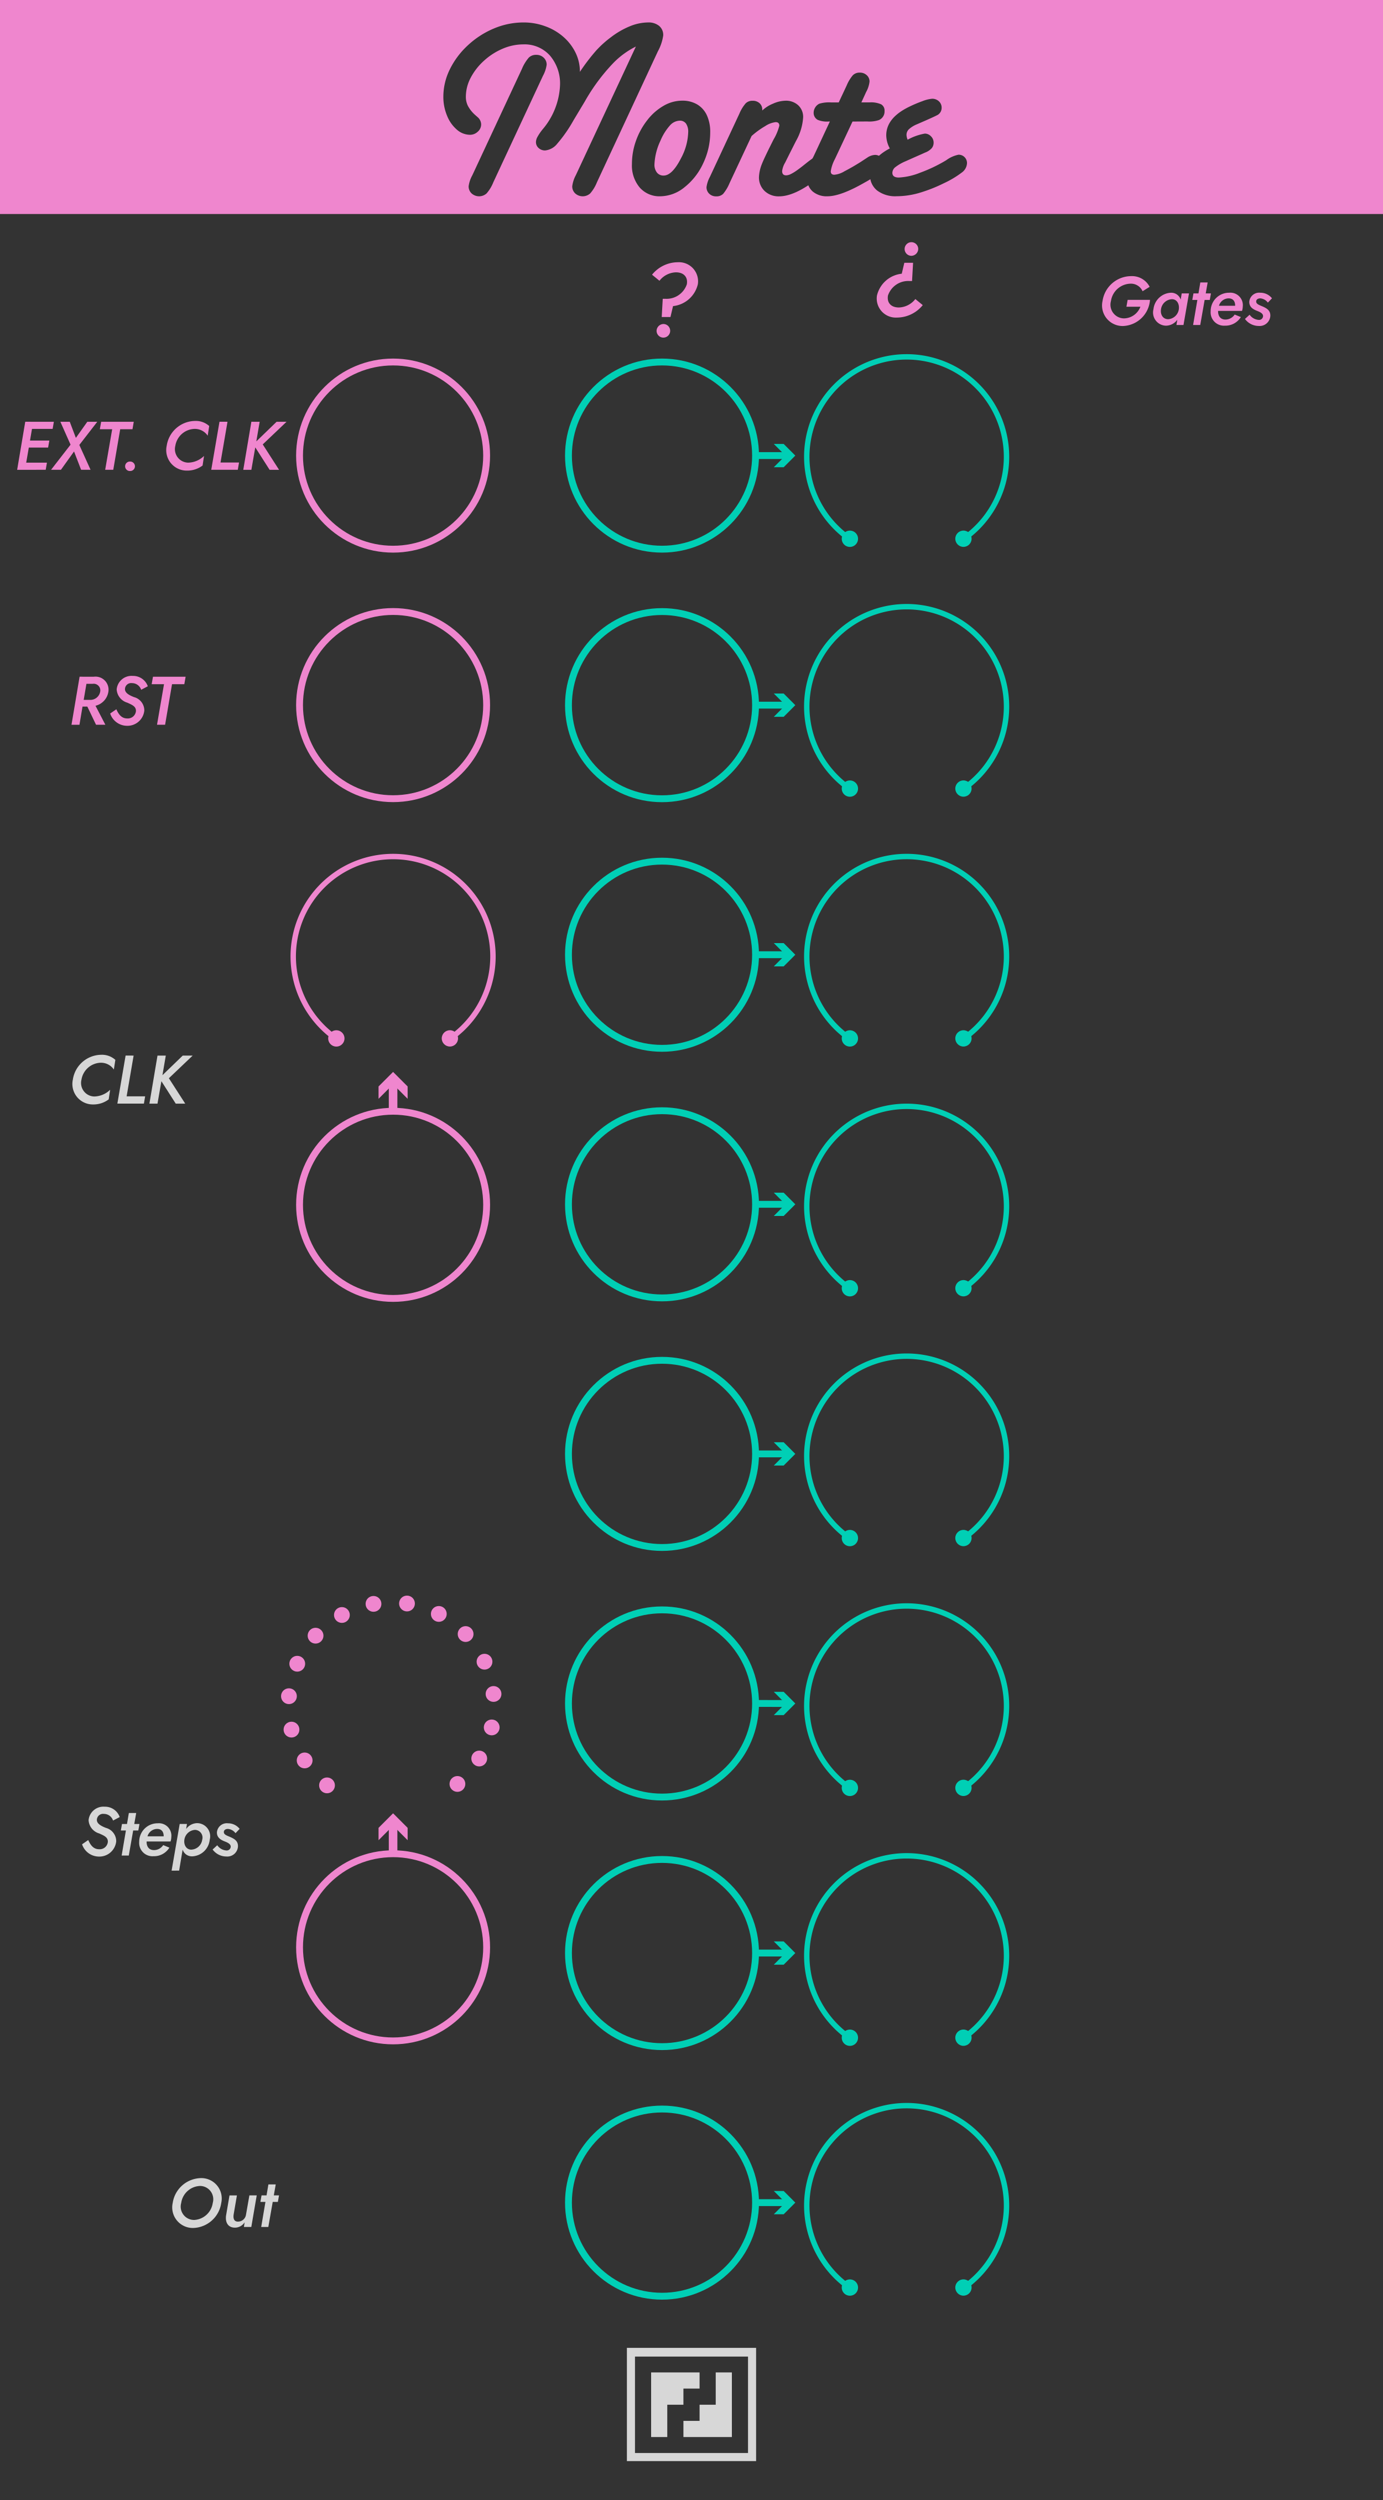 <svg xmlns="http://www.w3.org/2000/svg" width="71.12mm" height="128.5mm" viewBox="0 0 201.6 364.252"><title>Aspect</title><g id="f3d8b5a3-9c48-4cd2-b3f2-4ff5142104ed" data-name="Monte"><g id="476a33dc-4b5c-49a0-9e2a-0ab11bc00c83" data-name="BG"><rect y="0.057" width="201.6" height="364.252" fill="#333"/></g><g id="7ca3e8f4-6754-4ccf-a100-8e78a73aaf3a" data-name="Legend"><circle cx="47.668" cy="260.13" r="1.152" fill="#ef86ce"/><circle cx="44.409" cy="256.495" r="1.152" fill="#ef86ce"/><circle cx="42.491" cy="252.005" r="1.152" fill="#ef86ce"/><circle cx="42.119" cy="247.137" r="1.152" fill="#ef86ce"/><circle cx="43.331" cy="242.408" r="1.152" fill="#ef86ce"/><circle cx="45.999" cy="238.319" r="1.152" fill="#ef86ce"/><circle cx="49.839" cy="235.305" r="1.152" fill="#ef86ce"/><circle cx="54.445" cy="233.686" r="1.152" fill="#ef86ce"/><circle cx="59.327" cy="233.632" r="1.152" fill="#ef86ce"/><circle cx="63.966" cy="235.151" r="1.152" fill="#ef86ce"/><circle cx="67.872" cy="238.081" r="1.152" fill="#ef86ce"/><circle cx="70.628" cy="242.11" r="1.152" fill="#ef86ce"/><circle cx="71.943" cy="246.812" r="1.152" fill="#ef86ce"/><circle cx="71.677" cy="251.686" r="1.152" fill="#ef86ce"/><circle cx="69.858" cy="256.217" r="1.152" fill="#ef86ce"/><circle cx="66.679" cy="259.922" r="1.152" fill="#ef86ce"/><polygon points="97.269 345.662 94.915 345.662 94.915 348.016 94.915 350.37 94.915 352.724 94.915 355.078 97.269 355.078 97.269 352.724 97.269 350.37 99.623 350.37 99.623 348.016 101.977 348.016 101.977 345.662 99.623 345.662 97.269 345.662" fill="#d7d7d7"/><polygon points="99.623 355.078 101.977 355.078 104.331 355.078 106.685 355.078 106.685 352.724 106.685 350.37 106.685 348.016 106.685 345.662 104.331 345.662 104.331 348.016 104.331 350.37 101.977 350.37 101.977 352.724 99.623 352.724 99.623 355.078" fill="#d7d7d7"/><polygon points="109.039 342.085 92.561 342.085 92.561 343.353 109.039 343.353 109.039 357.406 92.561 357.406 92.561 342.085 91.383 342.085 91.383 358.583 92.561 358.583 110.217 358.583 110.217 357.406 110.217 342.085 109.039 342.085" fill="#d7d7d7"/><path d="M123.922,115.351a.391.391,0,0,1-.223-.069,14.954,14.954,0,1,1,16.935-.007.4.4,0,0,1-.448-.651,14.164,14.164,0,1,0-16.039.006.4.4,0,0,1-.225.721Z" fill="#00cfb5"/><path d="M124.549,113.911a1.188,1.188,0,1,1-1.648.327A1.189,1.189,0,0,1,124.549,113.911Z" fill="#00cfb5"/><circle cx="140.442" cy="114.893" r="1.188" fill="#00cfb5"/><path d="M123.922,151.751a.392.392,0,0,1-.223-.07,14.953,14.953,0,1,1,16.935-.006.4.4,0,0,1-.448-.651,14.164,14.164,0,1,0-16.039.006.4.4,0,0,1-.225.721Z" fill="#00cfb5"/><path d="M124.549,150.311a1.188,1.188,0,1,1-1.648.327A1.188,1.188,0,0,1,124.549,150.311Z" fill="#00cfb5"/><circle cx="140.442" cy="151.293" r="1.188" fill="#00cfb5"/><path d="M123.922,188.151a.392.392,0,0,1-.223-.07,14.953,14.953,0,1,1,16.935-.006.4.4,0,0,1-.448-.651,14.164,14.164,0,1,0-16.039.006.4.4,0,0,1-.225.721Z" fill="#00cfb5"/><path d="M124.549,186.71a1.188,1.188,0,1,1-1.648.328A1.19,1.19,0,0,1,124.549,186.71Z" fill="#00cfb5"/><circle cx="140.442" cy="187.693" r="1.188" fill="#00cfb5"/><path d="M123.922,224.55a.391.391,0,0,1-.223-.069,14.953,14.953,0,1,1,16.935-.006.4.4,0,0,1-.448-.652,14.163,14.163,0,1,0-16.039.007.395.395,0,0,1-.225.72Z" fill="#00cfb5"/><path d="M124.549,223.11a1.188,1.188,0,1,1-1.648.327A1.189,1.189,0,0,1,124.549,223.11Z" fill="#00cfb5"/><circle cx="140.442" cy="224.093" r="1.188" fill="#00cfb5"/><path d="M123.922,260.95a.391.391,0,0,1-.223-.069,14.954,14.954,0,1,1,16.935-.007.4.4,0,0,1-.448-.651,14.164,14.164,0,1,0-16.039.006.4.4,0,0,1-.225.721Z" fill="#00cfb5"/><path d="M124.549,259.51a1.188,1.188,0,1,1-1.648.327A1.188,1.188,0,0,1,124.549,259.51Z" fill="#00cfb5"/><circle cx="140.442" cy="260.492" r="1.188" fill="#00cfb5"/><path d="M123.922,297.35a.392.392,0,0,1-.223-.07,14.953,14.953,0,1,1,16.935-.006.4.4,0,0,1-.448-.651,14.164,14.164,0,1,0-16.039.006.4.4,0,0,1-.225.721Z" fill="#00cfb5"/><path d="M124.549,295.909a1.188,1.188,0,1,1-1.648.328A1.19,1.19,0,0,1,124.549,295.909Z" fill="#00cfb5"/><circle cx="140.442" cy="296.892" r="1.188" fill="#00cfb5"/><path d="M123.922,78.951a.391.391,0,0,1-.223-.069,14.953,14.953,0,1,1,16.935-.006.4.4,0,0,1-.448-.651,14.164,14.164,0,1,0-16.039.006.395.395,0,0,1-.225.72Z" fill="#00cfb5"/><path d="M124.549,77.511a1.188,1.188,0,1,1-1.648.328A1.189,1.189,0,0,1,124.549,77.511Z" fill="#00cfb5"/><circle cx="140.442" cy="78.494" r="1.188" fill="#00cfb5"/><path d="M123.922,333.749a.391.391,0,0,1-.223-.069,14.953,14.953,0,1,1,16.935-.006.4.4,0,0,1-.448-.651,14.164,14.164,0,1,0-16.039.006.395.395,0,0,1-.225.72Z" fill="#00cfb5"/><path d="M124.549,332.309a1.188,1.188,0,1,1-1.648.328A1.189,1.189,0,0,1,124.549,332.309Z" fill="#00cfb5"/><circle cx="140.442" cy="333.292" r="1.188" fill="#00cfb5"/><line x1="110.137" y1="139.106" x2="114.79" y2="139.107" fill="none" stroke="#00cfb5" stroke-miterlimit="10"/><polygon points="112.798 140.802 114.495 139.107 112.799 137.411 114.238 137.411 115.933 139.107 114.238 140.802 112.798 140.802" fill="#00cfb5"/><circle cx="96.501" cy="139.106" r="13.636" fill="none" stroke="#00cfb5" stroke-miterlimit="10"/><line x1="57.301" y1="270.089" x2="57.3" y2="265.629" fill="none" stroke="#ef86ce" stroke-miterlimit="10" stroke-width="1.25"/><polygon points="59.42 268.119 57.3 265.999 55.182 268.119 55.181 266.32 57.3 264.201 59.419 266.319 59.42 268.119" fill="#ef86ce"/><circle cx="57.301" cy="283.725" r="13.636" fill="none" stroke="#ef86ce" stroke-miterlimit="10"/><line x1="57.301" y1="161.909" x2="57.3" y2="157.607" fill="none" stroke="#ef86ce" stroke-miterlimit="10" stroke-width="1.25"/><polygon points="59.42 160.096 57.3 157.976 55.182 160.097 55.181 158.298 57.3 156.178 59.419 158.297 59.42 160.096" fill="#ef86ce"/><circle cx="57.301" cy="175.545" r="13.636" fill="none" stroke="#ef86ce" stroke-miterlimit="10"/><line x1="110.137" y1="320.923" x2="114.79" y2="320.924" fill="none" stroke="#00cfb5" stroke-miterlimit="10"/><polygon points="112.798 322.619 114.495 320.924 112.799 319.228 114.238 319.228 115.933 320.924 114.238 322.619 112.798 322.619" fill="#00cfb5"/><circle cx="96.501" cy="320.923" r="13.636" fill="none" stroke="#00cfb5" stroke-miterlimit="10"/><line x1="110.137" y1="175.469" x2="114.79" y2="175.47" fill="none" stroke="#00cfb5" stroke-miterlimit="10"/><polygon points="112.798 177.165 114.495 175.47 112.799 173.774 114.238 173.775 115.933 175.47 114.238 177.165 112.798 177.165" fill="#00cfb5"/><circle cx="96.501" cy="175.469" r="13.636" fill="none" stroke="#00cfb5" stroke-miterlimit="10"/><line x1="110.137" y1="211.833" x2="114.79" y2="211.833" fill="none" stroke="#00cfb5" stroke-miterlimit="10"/><polygon points="112.798 213.528 114.495 211.833 112.799 210.138 114.238 210.138 115.933 211.834 114.238 213.529 112.798 213.528" fill="#00cfb5"/><circle cx="96.501" cy="211.833" r="13.636" fill="none" stroke="#00cfb5" stroke-miterlimit="10"/><line x1="110.137" y1="248.196" x2="114.79" y2="248.197" fill="none" stroke="#00cfb5" stroke-miterlimit="10"/><polygon points="112.798 249.892 114.495 248.197 112.799 246.501 114.238 246.502 115.933 248.197 114.238 249.892 112.798 249.892" fill="#00cfb5"/><circle cx="96.501" cy="248.196" r="13.636" fill="none" stroke="#00cfb5" stroke-miterlimit="10"/><line x1="110.137" y1="284.56" x2="114.79" y2="284.56" fill="none" stroke="#00cfb5" stroke-miterlimit="10"/><polygon points="112.798 286.255 114.495 284.56 112.799 282.865 114.238 282.865 115.933 284.561 114.238 286.256 112.798 286.255" fill="#00cfb5"/><circle cx="96.501" cy="284.56" r="13.636" fill="none" stroke="#00cfb5" stroke-miterlimit="10"/><line x1="110.137" y1="66.379" x2="114.79" y2="66.38" fill="none" stroke="#00cfb5" stroke-miterlimit="10"/><polygon points="112.798 68.075 114.495 66.38 112.799 64.684 114.238 64.684 115.933 66.38 114.238 68.075 112.798 68.075" fill="#00cfb5"/><circle cx="96.501" cy="66.379" r="13.636" fill="none" stroke="#00cfb5" stroke-miterlimit="10"/><line x1="110.137" y1="102.742" x2="114.79" y2="102.743" fill="none" stroke="#00cfb5" stroke-miterlimit="10"/><polygon points="112.798 104.438 114.495 102.743 112.799 101.047 114.238 101.048 115.933 102.743 114.238 104.438 112.798 104.438" fill="#00cfb5"/><circle cx="96.501" cy="102.742" r="13.636" fill="none" stroke="#00cfb5" stroke-miterlimit="10"/><circle cx="57.3" cy="66.38" r="13.636" fill="none" stroke="#ef86ce" stroke-miterlimit="10"/><circle cx="57.3" cy="102.733" r="13.636" fill="none" stroke="#ef86ce" stroke-miterlimit="10"/><path d="M49.062,151.751a.392.392,0,0,1-.223-.07,14.952,14.952,0,1,1,16.935-.006.4.4,0,0,1-.449-.651,14.163,14.163,0,1,0-16.039.006.4.4,0,0,1-.224.721Z" fill="#ef86ce"/><path d="M49.689,150.311a1.188,1.188,0,1,1-1.648.327A1.188,1.188,0,0,1,49.689,150.311Z" fill="#ef86ce"/><circle cx="65.581" cy="151.293" r="1.188" fill="#ef86ce"/><path d="M0,0V31.181H201.6V0Z" fill="#ef86ce"/></g><path d="M92.692,6.781a12.122,12.122,0,0,0-3.265,2.375,28,28,0,0,0-4.175,5.622l-1.67,2.783a20.408,20.408,0,0,1-2.347,3.368,2.581,2.581,0,0,1-1.772.992,1.358,1.358,0,0,1-.946-.352,1.129,1.129,0,0,1-.39-.872,1.627,1.627,0,0,1,.213-.742,7.741,7.741,0,0,1,.715-1.058,10.618,10.618,0,0,0,2.579-6.457A6.257,6.257,0,0,0,80.168,8.1,4.962,4.962,0,0,0,76.29,6.465a7.7,7.7,0,0,0-3.015.631A9.58,9.58,0,0,0,70.547,8.85a8.865,8.865,0,0,0-1.939,2.486,5.945,5.945,0,0,0-.7,2.755,2.942,2.942,0,0,0,.3,1.336,4.768,4.768,0,0,0,.965,1.243l.482.427a1.437,1.437,0,0,1,.483,1.021,1.409,1.409,0,0,1-.492,1.067,1.629,1.629,0,0,1-1.141.454,2.92,2.92,0,0,1-1.92-.761,5.2,5.2,0,0,1-1.429-2.05,7.084,7.084,0,0,1-.529-2.718,9.024,9.024,0,0,1,.937-3.989,11.863,11.863,0,0,1,2.616-3.5,12.812,12.812,0,0,1,3.786-2.458,11.145,11.145,0,0,1,4.388-.891,9.032,9.032,0,0,1,3.135.557,8.212,8.212,0,0,1,2.654,1.558A7.367,7.367,0,0,1,83.9,7.681a6.262,6.262,0,0,1,.631,2.792,29.406,29.406,0,0,1,2.347-3.08,14.954,14.954,0,0,1,2.2-1.985,11.954,11.954,0,0,1,2.783-1.6,7.187,7.187,0,0,1,2.617-.538,2.433,2.433,0,0,1,1.6.5,1.714,1.714,0,0,1,.6,1.392,6.84,6.84,0,0,1-.78,2.319L87.015,26.56a5.661,5.661,0,0,1-.974,1.614,1.632,1.632,0,0,1-2.19.01,1.391,1.391,0,0,1-.436-1.049,4.652,4.652,0,0,1,.52-1.6ZM68.85,25.54l7.236-15.512A6.045,6.045,0,0,1,77.079,8.4a1.486,1.486,0,0,1,1.085-.408A1.512,1.512,0,0,1,79.25,8.4a1.374,1.374,0,0,1,.436,1.03,4.678,4.678,0,0,1-.539,1.614L71.911,26.56a5.638,5.638,0,0,1-.974,1.614,1.63,1.63,0,0,1-2.189.01,1.391,1.391,0,0,1-.436-1.049A4.541,4.541,0,0,1,68.85,25.54Z" fill="#333"/><path d="M92.117,23.907A10.041,10.041,0,0,1,92.7,20.53a10.575,10.575,0,0,1,1.642-3.006,8.093,8.093,0,0,1,2.384-2.106,5.417,5.417,0,0,1,2.7-.751,4.215,4.215,0,0,1,2.2.547,3.58,3.58,0,0,1,1.411,1.577,5.72,5.72,0,0,1,.491,2.477A10.446,10.446,0,0,1,102.5,23.8a9.442,9.442,0,0,1-2.728,3.489A5.674,5.674,0,0,1,96.255,28.6a3.815,3.815,0,0,1-3.006-1.28A4.964,4.964,0,0,1,92.117,23.907Zm3.284.037a1.822,1.822,0,0,0,.362,1.2,1.2,1.2,0,0,0,.974.436Q98,25.577,99.3,23a8.481,8.481,0,0,0,1.02-3.748A2.078,2.078,0,0,0,100,18.006a1.083,1.083,0,0,0-.928-.426,2.012,2.012,0,0,0-1.438.723,7.919,7.919,0,0,0-1.364,2.208A8.908,8.908,0,0,0,95.4,23.944Z" fill="#333"/><path d="M111.117,16.1a4.957,4.957,0,0,1,1.577-1,4.671,4.671,0,0,1,1.8-.426,2.623,2.623,0,0,1,1.865.667,2.3,2.3,0,0,1,.714,1.763,7.945,7.945,0,0,1-1.039,3.433l-.835,1.651-.761,1.522a3.172,3.172,0,0,0-.426,1.206q0,.631.575.631a1.521,1.521,0,0,0,.612-.149,5.894,5.894,0,0,0,.854-.5q.519-.352,1.484-1.132a15.061,15.061,0,0,1,1.355-.974,1.538,1.538,0,0,1,.779-.213,1.2,1.2,0,0,1,1.206,1.206q0,.965-1.781,2.3-3.267,2.523-5.53,2.523a2.949,2.949,0,0,1-2.106-.779,2.7,2.7,0,0,1-.825-2.06,5.76,5.76,0,0,1,.389-1.781q.352-.927,1.745-3.674a7.667,7.667,0,0,0,.835-2q0-.519-.539-.519a3.522,3.522,0,0,0-1.53.584,12.2,12.2,0,0,0-1.976,1.438l-3.229,6.9a6.129,6.129,0,0,1-.918,1.531,1.371,1.371,0,0,1-1.012.362,1.408,1.408,0,0,1-1.011-.38,1.29,1.29,0,0,1-.4-.974,4.4,4.4,0,0,1,.5-1.5l4.286-9.185a5.685,5.685,0,0,1,.91-1.5,1.376,1.376,0,0,1,1.02-.389,1.443,1.443,0,0,1,1.021.361,1.224,1.224,0,0,1,.389.937Z" fill="#333"/><path d="M124.272,17.709,121.693,23.2a5.466,5.466,0,0,0-.593,1.762c0,.334.172.5.519.5a3.394,3.394,0,0,0,1.466-.5q1.151-.593,2.356-1.354l.965-.631a2.189,2.189,0,0,1,1.169-.408,1.24,1.24,0,0,1,.622.176,1.289,1.289,0,0,1,.482.482,1.243,1.243,0,0,1,.176.622,1.749,1.749,0,0,1-.612,1.234,11.27,11.27,0,0,1-2.171,1.494q-3.507,2.022-5.455,2.022a3.159,3.159,0,0,1-2.152-.7,2.392,2.392,0,0,1-.8-1.9,8.355,8.355,0,0,1,.946-3.247l2.357-5.047H120.8a3.526,3.526,0,0,1-1.6-.241,1.151,1.151,0,0,1-.594-1.057,1.442,1.442,0,0,1,.223-.743,1.4,1.4,0,0,1,.612-.556,4.881,4.881,0,0,1,1.67-.186h1.151l1.15-2.449a5.633,5.633,0,0,1,.918-1.521,1.386,1.386,0,0,1,1.012-.372,1.436,1.436,0,0,1,1,.372,1.222,1.222,0,0,1,.408.946,4.091,4.091,0,0,1-.5,1.521l-.687,1.5h1.188a3.591,3.591,0,0,1,1.707.288,1.043,1.043,0,0,1,.482.974,1.347,1.347,0,0,1-.835,1.317,4.371,4.371,0,0,1-1.67.2Z" fill="#333"/><path d="M129.709,21.625a4.077,4.077,0,0,1-.52-1.912q0-2.505,3.266-4.119a18.845,18.845,0,0,1,2.032-.863,4.953,4.953,0,0,1,1.382-.343,1.4,1.4,0,0,1,.993.371,1.241,1.241,0,0,1,.4.947,1.2,1.2,0,0,1-.52,1q-.333.2-1.818.853l-1.28.557a3.9,3.9,0,0,0-1.16.723,1.138,1.138,0,0,0-.343.817,1.9,1.9,0,0,0,.167.7,7.969,7.969,0,0,1,2.505-.891,1.224,1.224,0,0,1,.89.39,1.267,1.267,0,0,1,.39.928,1.24,1.24,0,0,1-.288.825,2.482,2.482,0,0,1-.955.622q-.316.149-1.169.519l-1.67.743a6.71,6.71,0,0,0-1.475.844,1.093,1.093,0,0,0-.455.844q0,.687.946.687a9.665,9.665,0,0,0,3.108-.706,21.911,21.911,0,0,0,3.8-1.818,4.514,4.514,0,0,1,1.781-.8,1.206,1.206,0,0,1,1.243,1.243,1.76,1.76,0,0,1-.724,1.327,14.167,14.167,0,0,1-2.653,1.586,22.033,22.033,0,0,1-3.72,1.448,12.07,12.07,0,0,1-3.164.445,4.368,4.368,0,0,1-2.848-.844,2.829,2.829,0,0,1-1.03-2.31Q126.814,23.146,129.709,21.625Z" fill="#333"/><g id="2571d96f-00b2-44e3-bffe-3357d50e9a89" data-name="Text"><path d="M7.852,61.451l-.18,1.04H4.664l-.29,1.7H7.192l-.18,1.02H4.2l-.38,2.2H6.842l-.179,1.039H2.5l1.18-7Z" fill="#ef86ce"/><path d="M14.181,61.451l-2.618,3.378L13.2,68.447H11.823l-1.03-2.668L8.884,68.447H7.445l2.839-3.658L8.8,61.451h1.369l.89,2.349,1.669-2.349Z" fill="#ef86ce"/><path d="M14.744,61.451H19.5l-.189,1.09h-1.79l-1.009,5.906h-1.18l1.02-5.906h-1.8Z" fill="#ef86ce"/><path d="M18.954,67.248a.69.69,0,1,1,0,1.379.69.69,0,1,1,0-1.379Z" fill="#ef86ce"/><path d="M27.422,67.408a3.4,3.4,0,0,0,2.319-.98l-.21,1.4a3.7,3.7,0,0,1-2.268.739A2.98,2.98,0,0,1,24.3,64.949a4.235,4.235,0,0,1,4.118-3.618,2.907,2.907,0,0,1,2.078.74l-.219,1.409a2.261,2.261,0,0,0-1.939-.989,2.926,2.926,0,0,0-2.779,2.458A1.969,1.969,0,0,0,27.422,67.408Z" fill="#ef86ce"/><path d="M33.163,61.451l-1.019,5.937h2.7l-.18,1.059H30.794l1.2-7Z" fill="#ef86ce"/><path d="M37.853,61.451l-.49,2.859,2.958-2.859h1.45L38.3,64.75l2.378,3.7H39.3l-2.089-3.268-.569,3.268h-1.18l1.18-7Z" fill="#ef86ce"/><path d="M13.737,159.759a3.406,3.406,0,0,0,2.319-.98l-.21,1.4a3.691,3.691,0,0,1-2.268.74,2.98,2.98,0,0,1-2.959-3.618,4.234,4.234,0,0,1,4.118-3.618,2.911,2.911,0,0,1,2.078.739l-.219,1.41a2.259,2.259,0,0,0-1.939-.99,2.927,2.927,0,0,0-2.779,2.459A1.969,1.969,0,0,0,13.737,159.759Z" fill="#d7d7d7"/><path d="M19.478,153.8l-1.02,5.936h2.7l-.18,1.06H17.109l1.2-7Z" fill="#d7d7d7"/><path d="M24.168,153.8l-.49,2.858,2.958-2.858h1.449l-3.467,3.3L27,160.8H25.617l-2.089-3.269-.57,3.269H21.779l1.179-7Z" fill="#d7d7d7"/><path d="M13.677,98.6A1.9,1.9,0,0,1,15.8,100.78a2.484,2.484,0,0,1-1.879,2.049l1.439,2.769H14l-1.269-2.649h-.7l-.449,2.649h-1.16l1.18-7ZM12.6,99.631l-.4,2.339h.86A1.452,1.452,0,0,0,14.6,100.8a.967.967,0,0,0-1.079-1.169Z" fill="#ef86ce"/><path d="M18.548,104.678a1.186,1.186,0,0,0,1.269-1.079c.02-.68-.56-.9-1.259-1.219a2.147,2.147,0,0,1-1.55-1.94,2.174,2.174,0,0,1,2.349-1.959,2.262,2.262,0,0,1,2.189,1.51l-.969.509a1.405,1.405,0,0,0-1.34-.969.9.9,0,0,0-1.019.829c-.03.56.53.9,1.319,1.21a2.011,2.011,0,0,1,1.5,1.949,2.466,2.466,0,0,1-2.548,2.229,2.6,2.6,0,0,1-2.429-1.789l.9-.62C17.308,104.129,17.748,104.678,18.548,104.678Z" fill="#ef86ce"/><path d="M22.3,98.6h4.758l-.19,1.088H25.077l-1.01,5.908H22.888l1.02-5.908h-1.8Z" fill="#ef86ce"/><path d="M14.452,269.434a1.187,1.187,0,0,0,1.27-1.08c.019-.679-.561-.9-1.26-1.219a2.144,2.144,0,0,1-1.549-1.939,2.173,2.173,0,0,1,2.349-1.959,2.262,2.262,0,0,1,2.188,1.509l-.97.51a1.4,1.4,0,0,0-1.338-.97.9.9,0,0,0-1.02.83c-.03.56.529.9,1.319,1.209a2.012,2.012,0,0,1,1.5,1.949,2.466,2.466,0,0,1-2.548,2.229,2.6,2.6,0,0,1-2.429-1.789l.9-.619C13.213,268.884,13.652,269.434,14.452,269.434Z" fill="#d7d7d7"/><path d="M18.513,265.756l.27-1.6h1.07l-.281,1.6h.76l-.17.949h-.749l-.64,3.649h-1.04l.621-3.649h-.741l.17-.949Z" fill="#d7d7d7"/><path d="M20.293,268.354a2.675,2.675,0,0,1,2.7-2.7,1.816,1.816,0,0,1,1.979,2.019,2.231,2.231,0,0,1-.11.63H21.372c-.019.739.34,1.258,1.079,1.258a1.617,1.617,0,0,0,1.34-.729l.9.37a2.638,2.638,0,0,1-2.329,1.249A1.939,1.939,0,0,1,20.293,268.354Zm1.209-.8H23.86v-.02c0-.66-.319-1.059-.959-1.059A1.478,1.478,0,0,0,21.5,267.555Z" fill="#d7d7d7"/><path d="M25.014,272.552l1.179-6.8h1.06l-.12.739a2.012,2.012,0,0,1,1.629-.859,1.917,1.917,0,0,1,1.808,2.419,2.678,2.678,0,0,1-2.558,2.419,1.414,1.414,0,0,1-1.389-.98l-.51,3.058Zm3.4-5.937a1.671,1.671,0,0,0-1.539,1.44c-.1.769.289,1.419.98,1.439a1.676,1.676,0,0,0,1.619-1.439A1.12,1.12,0,0,0,28.412,266.615Z" fill="#d7d7d7"/><path d="M32.991,269.613a.579.579,0,0,0,.641-.539c.01-.4-.441-.61-.88-.78-.56-.22-1.149-.549-1.13-1.329a1.446,1.446,0,0,1,1.619-1.309,2.139,2.139,0,0,1,1.69.81l-.6.629a1.523,1.523,0,0,0-1.1-.619c-.359,0-.6.179-.6.439-.02.36.38.51.84.7.679.289,1.239.6,1.218,1.4A1.556,1.556,0,0,1,33,270.493a2.5,2.5,0,0,1-2.009-1.019l.68-.62A1.756,1.756,0,0,0,32.991,269.613Z" fill="#d7d7d7"/><path d="M29.293,317.351a2.97,2.97,0,0,1,2.958,3.618,4.254,4.254,0,0,1-4.117,3.648,3,3,0,0,1-2.959-3.648A4.252,4.252,0,0,1,29.293,317.351Zm-1.04,6.1a2.886,2.886,0,0,0,2.759-2.478,1.939,1.939,0,0,0-1.839-2.479,2.886,2.886,0,0,0-2.759,2.479A1.943,1.943,0,0,0,28.253,323.447Z" fill="#d7d7d7"/><path d="M34.674,323.688a1.17,1.17,0,0,0,1.18-.98l.5-2.839h1.069l-.789,4.6H35.554l.109-.68a1.678,1.678,0,0,1-1.419.779c-1.039,0-1.43-.809-1.289-1.778l.5-2.919h1.08l-.48,2.8C33.984,323.207,34.094,323.688,34.674,323.688Z" fill="#d7d7d7"/><path d="M38.854,319.869l.271-1.6h1.069l-.28,1.6h.76l-.17.949h-.75l-.64,3.649H38.075l.619-3.649h-.739l.17-.949Z" fill="#d7d7d7"/><path d="M98.529,39.679a3.165,3.165,0,0,0-2.4,1.23l-1.079-.885a4.856,4.856,0,0,1,3.764-1.815,2.781,2.781,0,0,1,2.91,3.21,4.157,4.157,0,0,1-3.615,3.18l-.375,1.59H96.459l.15-2.655H97a3.109,3.109,0,0,0,3.12-2.115C100.3,40.369,99.669,39.679,98.529,39.679Zm-1.77,7.53a.992.992,0,1,1-1.05.99A1.022,1.022,0,0,1,96.759,47.209Z" fill="#ef86ce"/><path d="M131.03,44.8a3.163,3.163,0,0,0,2.4-1.23l1.079.885a4.856,4.856,0,0,1-3.765,1.815,2.779,2.779,0,0,1-2.909-3.21,4.156,4.156,0,0,1,3.614-3.18l.375-1.59H133.1l-.151,2.655h-.389a3.111,3.111,0,0,0-3.121,2.115C129.261,44.112,129.891,44.8,131.03,44.8Zm1.771-7.53a.992.992,0,1,1,1.05-.99A1.022,1.022,0,0,1,132.8,37.272Z" fill="#ef86ce"/><path d="M164.376,43.691h3.259a4.1,4.1,0,0,1-3.918,3.809,2.994,2.994,0,0,1-3-3.648,4.236,4.236,0,0,1,4.167-3.619,2.882,2.882,0,0,1,2.7,1.559l-1.029.64a1.853,1.853,0,0,0-1.78-1.1,2.954,2.954,0,0,0-2.828,2.519,1.992,1.992,0,0,0,1.889,2.538,2.6,2.6,0,0,0,2.4-1.7H164.2Z" fill="#ef86ce"/><path d="M170.7,42.652a1.438,1.438,0,0,1,1.409,1l.15-.9h1.059l-.8,4.6h-1.029l.13-.77a2.065,2.065,0,0,1-1.659.87,1.919,1.919,0,0,1-1.819-2.4A2.683,2.683,0,0,1,170.7,42.652Zm-.4,3.858a1.69,1.69,0,0,0,1.539-1.459c.1-.77-.279-1.439-.979-1.459a1.693,1.693,0,0,0-1.619,1.459C169.118,45.831,169.518,46.51,170.3,46.51Z" fill="#ef86ce"/><path d="M174.7,42.752l.27-1.6h1.07l-.28,1.6h.759l-.17.95H175.6l-.64,3.648h-1.04l.62-3.648H173.8l.17-.95Z" fill="#ef86ce"/><path d="M176.479,45.351a2.675,2.675,0,0,1,2.7-2.7,1.816,1.816,0,0,1,1.979,2.019,2.225,2.225,0,0,1-.11.63h-3.488c-.02.74.34,1.259,1.08,1.259a1.615,1.615,0,0,0,1.339-.729l.9.369a2.64,2.64,0,0,1-2.328,1.25A1.939,1.939,0,0,1,176.479,45.351Zm1.209-.8h2.359v-.02c0-.659-.32-1.059-.96-1.059A1.48,1.48,0,0,0,177.688,44.551Z" fill="#ef86ce"/><path d="M183.478,46.61a.579.579,0,0,0,.639-.54c.01-.4-.44-.61-.879-.779-.56-.22-1.15-.55-1.13-1.33a1.446,1.446,0,0,1,1.62-1.309,2.139,2.139,0,0,1,1.689.81l-.6.629a1.523,1.523,0,0,0-1.1-.619c-.36,0-.6.18-.6.44-.02.359.38.509.84.7.679.29,1.239.6,1.219,1.4a1.559,1.559,0,0,1-1.69,1.48,2.491,2.491,0,0,1-2.008-1.02l.679-.619A1.766,1.766,0,0,0,183.478,46.61Z" fill="#ef86ce"/></g></g></svg>